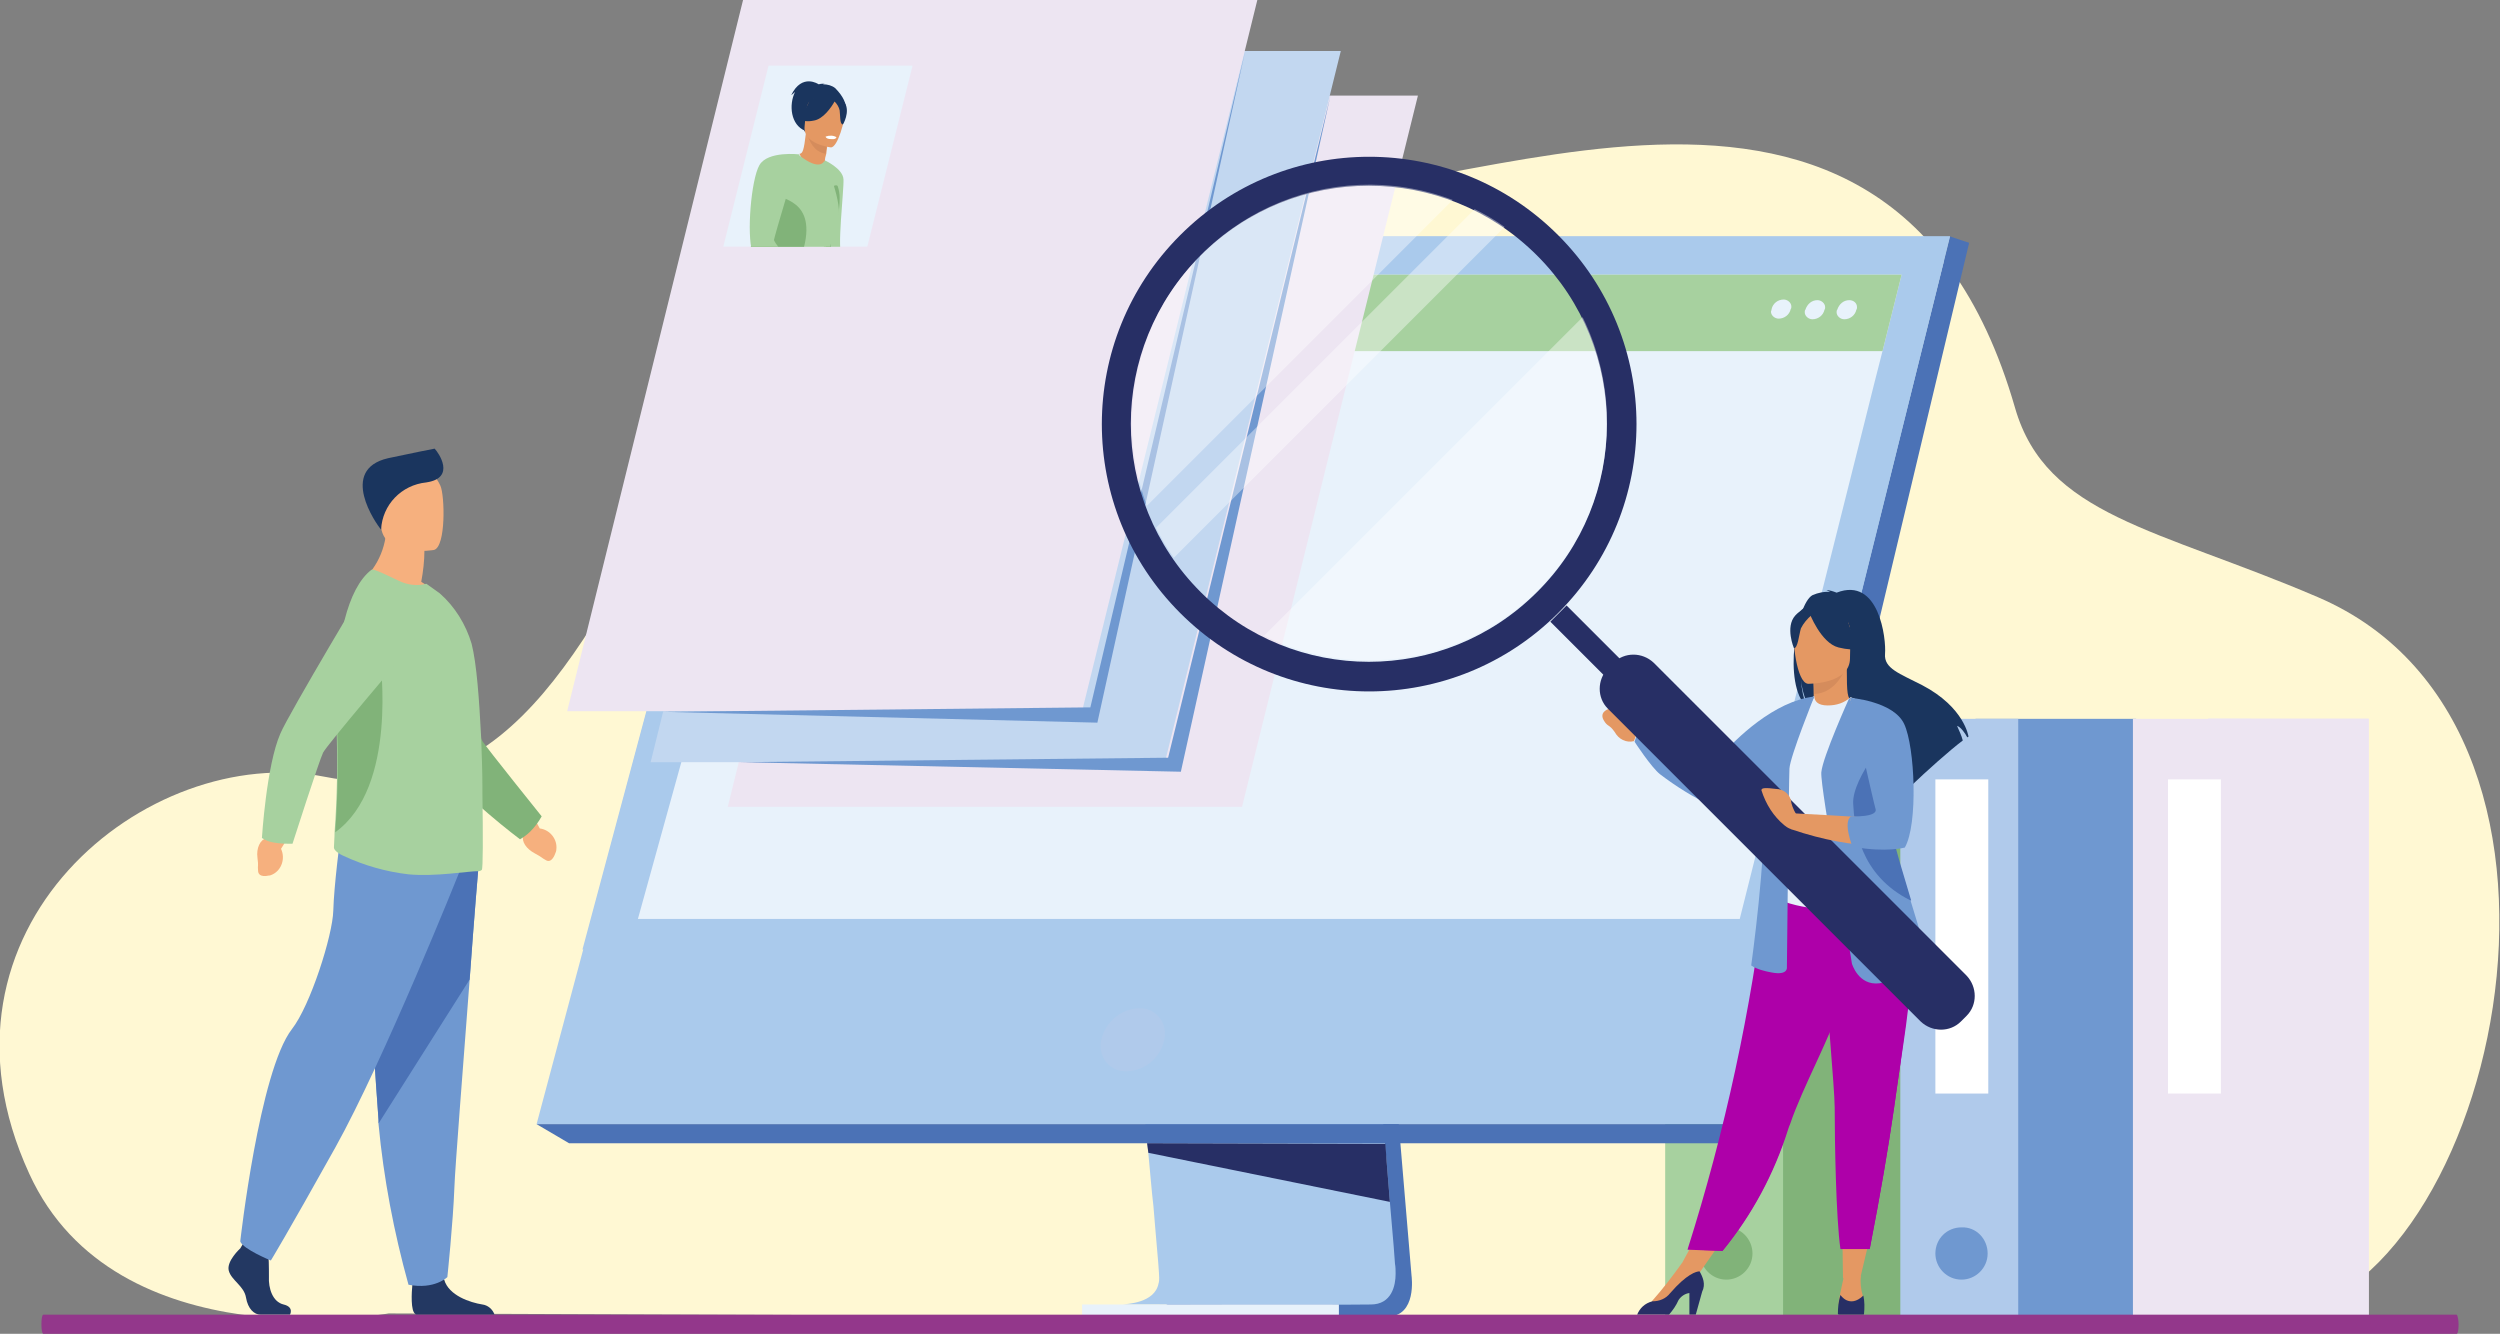 <svg version="1.1" id="Layer_1" xmlns="http://www.w3.org/2000/svg" xmlns:xlink="http://www.w3.org/1999/xlink" x="0px" y="0px"
	 viewBox="0 0 392.3 209.3" style="enable-background:new 0 0 392.3 209.3;" xml:space="preserve">
<rect x="0" y="0" width="392.3" height="209.3" fill="#808080" stroke="none"/>
<g>
	<defs>
		<rect id="SVGID_1_" y="0" width="392.3" height="209.3"/>
	</defs>
	<clipPath id="SVGID_00000059992921966757684780000014296949997238626179_">
		<use xlink:href="#SVGID_1_"  style="overflow:visible;"/>
	</clipPath>
	<g style="clip-path:url(#SVGID_00000059992921966757684780000014296949997238626179_);">
		<g>
			<defs>
				<rect id="SVGID_00000017505278960252719020000011901434912138138517_" y="0" width="392.3" height="209.3"/>
			</defs>
			<clipPath id="SVGID_00000181054969972739293490000014864801802777997993_">
				<use xlink:href="#SVGID_00000017505278960252719020000011901434912138138517_"  style="overflow:visible;"/>
			</clipPath>
			<g style="clip-path:url(#SVGID_00000181054969972739293490000014864801802777997993_);">
				<path style="fill:#FFF8D3;" d="M61,206.1c0,0-42.8,7.8-56.4-21.9c-17.7-38.5,18.6-67.8,46.4-62.3c60.6,11.9,46-119,143.3-92.3
					c27.4,7.5,101.3-37.1,121.9,34.4c4.9,17,22.3,18.9,47.5,29.7c49.3,21.1,26.8,112.7-8.5,113.1S61,206.1,61,206.1"/>
				<rect x="346.5" y="112.8" style="fill:#EDE5F2;" width="25.2" height="93.8"/>
				<g transform="translate(346.503 112.774)">
					<g>
						<defs>
							<rect id="SVGID_00000079451200085126488370000017908422154184872845_" x="0" y="0" width="25.2" height="93.8"/>
						</defs>
						<clipPath id="SVGID_00000101793148991665724990000006817242616350726535_">
							<use xlink:href="#SVGID_00000079451200085126488370000017908422154184872845_"  style="overflow:visible;"/>
						</clipPath>
						<g style="clip-path:url(#SVGID_00000101793148991665724990000006817242616350726535_);">
							<rect x="0" y="0" style="fill:#EDE5F2;" width="25.2" height="93.8"/>
						</g>
					</g>
				</g>
				<rect x="273.1" y="112.8" style="fill:#81B379;" width="25.2" height="93.8"/>
				<rect x="261.3" y="112.8" style="fill:#A7D19F;" width="18.5" height="93.8"/>
				<path style="fill:#81B379;" d="M275,196.7c0,2.3-1.9,4.1-4.1,4.1c-2.3,0-4.1-1.9-4.1-4.1c0-2.3,1.8-4.1,4.1-4.1
					C273.1,192.5,275,194.4,275,196.7L275,196.7"/>
				<rect x="310" y="112.8" style="fill:#6F98D0;" width="25.2" height="93.8"/>
				<rect x="298.2" y="112.8" style="fill:#B0CAEB;" width="18.5" height="93.8"/>
				<path style="fill:#6F98D0;" d="M311.9,196.7c0,2.3-1.9,4.1-4.1,4.1c-2.3,0-4.1-1.9-4.1-4.1c0-2.3,1.8-4.1,4.1-4.1l0,0
					C310.1,192.5,311.9,194.4,311.9,196.7"/>
				<rect x="303.7" y="122.3" style="fill:#FFFFFF;" width="8.3" height="49.3"/>
				<rect x="334.7" y="112.8" style="fill:#EDE5F2;" width="18.5" height="93.8"/>
				<g transform="translate(340.18 192.538)">
					<g>
						<defs>
							<rect id="SVGID_00000080891635716785123130000013630159538975172764_" x="0" y="0" width="8.3" height="8.3"/>
						</defs>
						<clipPath id="SVGID_00000152976289120317180030000014341646208638327442_">
							<use xlink:href="#SVGID_00000080891635716785123130000013630159538975172764_"  style="overflow:visible;"/>
						</clipPath>
						<g style="clip-path:url(#SVGID_00000152976289120317180030000014341646208638327442_);">
							<path style="fill:#EDE5F2;" d="M8.3,4.1c0,2.3-1.8,4.1-4.1,4.1C1.9,8.3,0,6.4,0,4.1C0,1.8,1.8,0,4.1,0l0,0
								C6.4,0,8.3,1.8,8.3,4.1"/>
						</g>
					</g>
				</g>
				<rect x="340.2" y="122.3" style="fill:#FFFFFF;" width="8.3" height="49.3"/>
				<rect x="266.4" y="123" style="fill:#FFFFFF;" width="8.3" height="49.3"/>
				<path style="fill:#4B72B6;" d="M212.6,94.6l8.9,105.6c0,0,0.9,6.4-3.8,6.4c-7.8,0-39,0-39,0s5.9-1.3,5.8-4.3
					c-0.1-3.5-10.4-108.6-10.4-108.6L212.6,94.6z"/>
				<path style="fill:#AACAEC;" d="M176.2,204.7c1.5,0,31.3,0.1,38.9,0c3.3,0,3.9-3,3.9-4.8c0-0.5,0-1.1-0.1-1.6l-0.2-2.7l-0.6-7
					l-0.5-6.2l-0.7-7.9l-0.6-6.7l-6.3-75l-38.5-1c0,0,4.3,44,7.4,76c0.3,3.6,0.7,7,1,10.2c0.1,1,0.2,2,0.3,3c0.3,3,0.5,5.8,0.8,8.3
					c0.1,1.3,0.2,2.5,0.3,3.6c0.4,4.3,0.6,7.1,0.6,7.6c0,0.3,0,0.6-0.1,0.9C181.2,204.5,176.8,204.6,176.2,204.7"/>
				<path style="fill:#AACAEC;" d="M121.4,37.1H306L284.4,124l-3,11.9l-10.1,40.5H84.2L121.4,37.1z"/>
				<g transform="translate(191.588 149.005)">
					<g>
						<defs>
							<rect id="SVGID_00000153690673747238439000000011828087054576088709_" x="0" y="0" width="86.6" height="27.4"/>
						</defs>
						<clipPath id="SVGID_00000045605052126645556220000015545042399361313174_">
							<use xlink:href="#SVGID_00000153690673747238439000000011828087054576088709_"  style="overflow:visible;"/>
						</clipPath>
						<g style="clip-path:url(#SVGID_00000045605052126645556220000015545042399361313174_);">
							<path style="fill:#AACAEC;" d="M0,0h86.6l-5.1,27.4L0,0z"/>
							<g>
								<defs>
									<polygon id="SVGID_00000125565417420135851280000006384290668041620137_" points="0,0 86.6,0 81.5,27.4 									"/>
								</defs>
								<clipPath id="SVGID_00000163036457743923594000000017523198435600838805_">
									<use xlink:href="#SVGID_00000125565417420135851280000006384290668041620137_"  style="overflow:visible;"/>
								</clipPath>
								<g style="clip-path:url(#SVGID_00000163036457743923594000000017523198435600838805_);">
									<path style="fill:#AACAEC;" d="M0,0l79.8,27.4L86.6,0L0,0z"/>
								</g>
							</g>
						</g>
					</g>
				</g>
				<path style="fill:#4B72B6;" d="M306,37.1l3,1l-33.7,141.3l-4-3L306,37.1z"/>
				<path style="fill:#4B72B6;" d="M275.3,179.4h-186l-5.1-3h187.1L275.3,179.4z"/>
				<rect x="169.8" y="204.7" style="fill:#E8F2FB;" width="40.3" height="1.9"/>
				<path style="fill:#272F65;" d="M180,179.4l0.2,1.5l37.9,7.7l-0.5-6.2l-0.2-2.9L180,179.4z"/>
				<path style="fill:#AACAEC;" d="M121.4,37.1H306L278.2,149l-186.8,0L121.4,37.1z"/>
				<g transform="translate(172.707 158.213)">
					<g>
						<defs>
							<rect id="SVGID_00000120532873184354765750000018294761090559754942_" x="0" y="0" width="10.2" height="9.9"/>
						</defs>
						<clipPath id="SVGID_00000127024396881261223560000006736716546234036153_">
							<use xlink:href="#SVGID_00000120532873184354765750000018294761090559754942_"  style="overflow:visible;"/>
						</clipPath>
						<g style="clip-path:url(#SVGID_00000127024396881261223560000006736716546234036153_);">
							<path style="fill:#B0CAEB;" d="M0.1,5c0.6-2.8,3.1-4.9,5.9-5c2.2-0.1,4,1.6,4.1,3.8c0,0.4,0,0.8-0.1,1.1
								C9.4,7.8,7,9.8,4.1,9.9C1.9,10,0.1,8.3,0,6.1C0,5.7,0,5.3,0.1,5"/>
						</g>
					</g>
				</g>
				<path style="fill:#E8F2FB;" d="M100.1,144.2H273l19.6-78l1.5-6l1.3-5.1l3-12H128l-3.3,12l-1.4,5.1l-1.6,6L100.1,144.2z"/>
				<path style="fill:#A7D19F;" d="M128,43.1h170.4l-3,12H124.7L128,43.1z"/>
				<path style="fill:#E8F2FB;" d="M290.2,47.1c0.6,0,1.2,0.4,1.2,1.1c0,0.1,0,0.3-0.1,0.4c-0.2,0.9-1,1.5-1.9,1.5
					c-0.6,0-1.2-0.5-1.2-1.1c0-0.1,0-0.3,0.1-0.4C288.6,47.7,289.3,47.1,290.2,47.1"/>
				<path style="fill:#E8F2FB;" d="M285.2,47.1c0.6,0,1.2,0.5,1.2,1.1c0,0.1,0,0.3-0.1,0.4c-0.2,0.9-1,1.5-1.9,1.5
					c-0.6,0-1.2-0.5-1.2-1.1c0-0.1,0-0.3,0.1-0.4C283.6,47.7,284.3,47.1,285.2,47.1"/>
				<path style="fill:#E8F2FB;" d="M278,48.5c0.2-0.9,1-1.5,1.9-1.5c0.6,0,1.2,0.5,1.2,1.1c0,0.1,0,0.3-0.1,0.4
					c-0.2,0.9-1,1.5-1.9,1.5c-0.6,0-1.2-0.5-1.2-1.1C277.9,48.8,278,48.7,278,48.5"/>
				<path style="fill:#233862;" d="M37.7,195.9c0,0-2.2,2-1.8,3.5s2.4,2.4,2.7,4.2s1.3,2.7,2.3,2.7h4.6c0,0,0.7-1.2-1-1.6
					s-2.4-2.5-2.3-4.4c0-1.5,0-3-0.2-4.5l-3.7-0.9L37.7,195.9z"/>
				<path style="fill:#233862;" d="M77.6,206.3H65.4c-0.1,0-0.2,0-0.2-0.1c-0.8-0.4-0.6-3.5-0.5-4.5c0-0.2,0-0.3,0-0.3
					s4.3-3.4,4.9-0.8c0,0.1,0,0.2,0.1,0.2c0.7,2.5,4.1,3.6,6,3.9C76.5,204.8,77.3,205.4,77.6,206.3"/>
				<path style="fill:#6F98D0;" d="M75.1,135.8c0,0-0.7,8.1-1.4,17.9c-1,13.3-2.3,29.6-2.4,32.7c-0.2,5.4-1.1,14-1.1,14
					s-2,2-6.1,1.2c-2.3-8.3-3.9-16.7-4.7-25.2c0-0.2,0-0.4,0-0.6c-1-13.2-2.5-41-2.5-41L75.1,135.8z"/>
				<path style="fill:#4B72B6;" d="M75.1,135.8c0,0-0.7,8.1-1.4,17.9l-14.3,22.6c0-0.2,0-0.4,0-0.6c-1-13.2-2.5-41-2.5-41
					L75.1,135.8z"/>
				<path style="fill:#6F98D0;" d="M72.1,136.8c0,0-11.8,29.5-19.5,43.3s-10.1,17.7-10.1,17.7s-4.4-1.8-4.8-3c0,0,3-26.7,8.1-33.3
					c2.9-3.7,6.4-14.7,6.5-18.6s1.1-11.5,1.1-11.5L72.1,136.8z"/>
				<path style="fill:#F6B07E;" d="M84,128.7l0.7,1.3c1.6,0.2,2.8,1.7,2.6,3.3c0,0.2-0.1,0.5-0.2,0.7c0,0-0.5,1.5-1.4,1
					s-0.5-0.4-1.8-1.1s-2.1-1.8-1.8-2.9l-0.2-1.2L84,128.7z"/>
				<path style="fill:#F6B07E;" d="M66.1,91.3c0.3-1.6,0.5-3.3,0.5-4.9l-6-4.8c0.3,3.7-1.2,7.3-4,9.8c0,0,7.9,3.9,12.5,2.5
					C68.3,92.8,67.3,92,66.1,91.3"/>
				<path style="fill:#F6B07E;" d="M68.1,86.3c0,0-7.6,1.3-8.3-3.5S57.6,75,62.4,74s6,0.7,6.7,2.2S70,85.8,68.1,86.3"/>
				<path style="fill:#1A355E;" d="M59.8,83.1c0.2-3.9,3.2-7,7.1-7.4c4.7-0.7,1.9-4.7,1.3-5.3c0,0-3.6,0.7-7.3,1.5
					C53.1,73.7,59,82.2,59.8,83.1"/>
				<path style="fill:#81B379;" d="M83.2,130.5c0.7-0.7,1.3-1.5,1.8-2.4c0,0-8.6-10.7-9.3-11.8s-5.9-18.9-5.9-18.9l-13.2-2.7
					c0,0,11.1,22.8,12.9,25.6c3,4.6,12.1,11.4,12.1,11.4C82.1,131.4,82.7,131,83.2,130.5"/>
				<path style="fill:#A7D19F;" d="M75.6,136.5c-0.1,0.1-0.3,0.2-0.5,0.2c-1.7,0-6.8,0.9-11,0.5c-3.5-0.4-7-1.4-10.2-2.9
					c-0.5-0.2-1.5-0.8-1.5-1.3c0-0.6,0.1-1.4,0.1-2.4c0.4-5.5,0.5-11,0.3-16.6c-0.1-1.3-0.1-2.6-0.1-3.9c0-9.5,1.8-17.8,5.6-20.7
					c0.3-0.2,2.3,0.8,4.2,1.7c1.4,0.7,3,0.9,4.4,0.5l2.1,1.5c2.4,2.1,4.1,4.9,5,7.9c0.8,3.1,1.2,8.8,1.5,14.7
					c0.1,2.7,0.2,5.4,0.2,7.9v0.1c0,0.3,0,0.5,0,0.8C75.8,131.2,75.8,136.4,75.6,136.5"/>
				<path style="fill:#81B379;" d="M52.6,130.6c0.4-5.5,0.5-11,0.3-16.6c-0.1-1.3-0.1-2.6-0.1-3.9c1.6-3.8,2.9-6.6,2.9-6.6h4
					C59.6,103.6,62.5,123.5,52.6,130.6"/>
				<path style="fill:#F6B07E;" d="M44.9,131.9l-0.8,1.3c0.7,1.5,0.1,3.3-1.3,4c-0.2,0.1-0.4,0.2-0.7,0.2c0,0-1.5,0.4-1.6-0.7
					s0.1-0.6-0.1-2.1s0.4-2.8,1.4-3.1l0.9-0.8L44.9,131.9z"/>
				<path style="fill:#A7D19F;" d="M42.9,132.2c1,0.2,2,0.2,3,0.2c0,0,4.2-13.1,4.8-14.3s12.6-15.3,12.6-15.3l-5-12.5
					c0,0-13,21.7-14.3,24.8c-2.2,5-2.9,16.4-2.9,16.4C41.6,131.8,42.2,132.1,42.9,132.2"/>
				<path style="fill:#EDE5F2;" d="M194.9,126.6h-80.7l27.6-111.6h80.7L194.9,126.6z"/>
				<path style="fill:#C2D7F0;" d="M182.8,119.6h-80.7L129.7,8h80.7L182.8,119.6z"/>
				<path style="fill:#EDE5F2;" d="M169.8,111.6H89L116.6,0h80.7L169.8,111.6z"/>
				<path style="fill:#6F98D0;" d="M208.8,14.9l-25.5,104l-67.1,0.7l69.1,1.5L208.8,14.9z"/>
				<path style="fill:#6F98D0;" d="M195.4,8l-24.3,103l-67.1,0.7l68.2,1.7L195.4,8z"/>
				<path style="fill:#E8F2FB;" d="M136.1,38.7h-22.6l7.1-28.4h22.6L136.1,38.7z"/>
				<g transform="translate(100.455 10.331)">
					<g>
						<defs>
							<rect id="SVGID_00000046305829966743592950000014832019469621632445_" x="0" y="0" width="88.2" height="62.4"/>
						</defs>
						<clipPath id="SVGID_00000005989152251164954290000007812769429269643929_">
							<use xlink:href="#SVGID_00000046305829966743592950000014832019469621632445_"  style="overflow:visible;"/>
						</clipPath>
						<g style="clip-path:url(#SVGID_00000005989152251164954290000007812769429269643929_);">
							<path style="fill:#EDE5F2;" d="M87.2,3.9H46.8l1-3.9h40.4L87.2,3.9z"/>
							<path style="fill:#EDE5F2;" d="M85.4,12H44.9l1-3.9h40.4L85.4,12z"/>
							<path style="fill:#EDE5F2;" d="M83.5,20H43l1-3.9h40.5L83.5,20z"/>
							<path style="fill:#EDE5F2;" d="M81.2,28H40.8l1-3.9h40.4L81.2,28z"/>
							<path style="fill:#EDE5F2;" d="M81.2,36.4h-74l1-3.9h74L81.2,36.4z"/>
							<path style="fill:#EDE5F2;" d="M79.3,44.8h-74l1-3.9h74L79.3,44.8z"/>
							<path style="fill:#EDE5F2;" d="M76.5,54.2h-74l1-3.9h74L76.5,54.2z"/>
							<path style="fill:#EDE5F2;" d="M74,62.4H0l1-3.9h74L74,62.4z"/>
						</g>
					</g>
				</g>
			</g>
		</g>
		<g transform="translate(113.559 10.328)">
			<g>
				<defs>
					<polygon id="SVGID_00000128464650474171850450000009072434586845111175_" points="7.1,0 0,28.4 22.6,28.4 29.6,0 					"/>
				</defs>
				<clipPath id="SVGID_00000114754629472218491630000016303699666026295992_">
					<use xlink:href="#SVGID_00000128464650474171850450000009072434586845111175_"  style="overflow:visible;"/>
				</clipPath>
				<g style="clip-path:url(#SVGID_00000114754629472218491630000016303699666026295992_);">
					<path style="fill:#E49863;" d="M24.5,31.2c0,0,1.3-0.6,1.8-0.4s1.9,0.8,1.9,1.4s-2.3,1.3-3.8,0.5S24.5,31.2,24.5,31.2"/>
					<path style="fill:#A7D19F;" d="M24.9,32.8c0,0.1-0.1,0.1-0.1,0.2c-0.4,0.7-7.8,0.8-8.6,0.2c-0.4-0.3-0.5-4-0.5-8
						c0-5,0.1-10.4,0.1-10.4s2.9,1.3,3,3s-1.1,11.5-0.2,12.1s4.7,0.7,6,1.1C24.9,31.5,25,32.2,24.9,32.8"/>
					<path style="fill:#1A355E;" d="M17.5,3.5c-0.5-0.4-1.2-0.6-1.9-0.6c0.1-0.1,0.3-0.1,0.4-0.1c-0.4,0-0.7,0-1.1,0.1
						c0,0-2.6-1.8-4.3,1.7c0,0,0.3-0.2,0.6-0.5c-1,2-0.7,5.2,1.6,6.1C14.3,10.7,22.7,8.8,17.5,3.5"/>
					<path style="fill:#E49863;" d="M16,15.6c-0.8,0.3-1.8,0.4-2.6,0.1c-0.7-0.4-1.2-1.1-1.5-1.9c0.5,0,0.7-0.6,1-3.2l0.2,0.1
						l3.3,1.1c0,0-0.2,1-0.3,2C15.8,14.7,15.8,15.5,16,15.6"/>
					<path style="fill:#D58C5C;" d="M16.3,11.8c0,0-0.2,1-0.3,2c-1.9-0.3-2.6-2.1-2.9-3.1L16.3,11.8z"/>
					<path style="fill:#1A355E;" d="M12.7,10.3c-0.4-1-0.7-2-0.8-3c0-1,0.9-4.4,4.3-3.4c0.7,0.2,1.3,0.5,1.9,1
						c0.7,0.6,1.7,1.9,0,4.8l-0.5,1L12.7,10.3z"/>
					<path style="fill:#E49863;" d="M16.8,12.8c0,0-4.4-0.5-4.1-3.3s0-4.7,2.9-4.5s3.3,1.3,3.4,2.3S17.9,12.9,16.8,12.8"/>
					<path style="fill:#81B379;" d="M17.1,19.1c0-0.3,0.7-0.5,0.8-0.2c0.2,0.6,0.3,1.2,0.3,1.8c0,1.2-0.1,2.4-0.5,3.6L17.1,19.1z"/>
					<path style="fill:#1A355E;" d="M19,5.8c-0.6-0.9-1.1-0.8-1.4-0.6c-0.8-1.6-4.1,0.1-4.1,0.1c-0.4,1.2-1.1,2.2-2.1,2.9
						c0.8,0.5,1.8,0.6,2.7,0.4c1.5-0.2,2.8-2.1,3.3-3c0.4,0.4,0.7,0.9,0.8,1.4c0.1,0.7,0,2.2,0.5,2.2C18.7,9.3,19.9,7.2,19,5.8"/>
					<path style="fill:#FFFFFF;" d="M16,11.1c0,0,0,0.4,0.9,0.4c0,0,0.7,0.1,0.8-0.3C17.2,10.9,16.6,10.9,16,11.1"/>
					<path style="fill:#81B379;" d="M24.9,32.8c0,0.1-0.1,0.1-0.1,0.2c-0.4,0.7-7.8,0.8-8.6,0.2c-0.4-0.3-0.5-4.9,0.5-8.9
						c0.2,2.4-0.2,7.2,1,7.5C19.2,32.3,23.1,32.3,24.9,32.8"/>
					<path style="fill:#A7D19F;" d="M17.9,24.5c-2.9,8.4-1.6,9.9-2.6,10.7c0,0-0.9,0.3-0.9,0.3c-1.1,0.7-1-0.3-4.2,0.6
						c-1.7,0.5-3.4,1-5.2,1.3c-0.6,0.1-1.2,0.2-1.8,0.2c-1,0-1.7-0.3-1.9-1c-0.4-2,3.5-6.7,3.2-10.3c0,0,0-0.1,0-0.1
						c0-0.4,0-0.7,0.1-1c0.4-1.9,2-4.6,3.6-6.8c1-1.6,2.2-3.1,3.6-4.4c3.4,2.7,4,0.9,4,0.9S18.9,21.6,17.9,24.5"/>
					<path style="fill:#81B379;" d="M14.7,35.3L14.7,35.3c-1.1,0.7-1.3-0.2-4.5,0.7c-1.7,0.5-3.4,1-5.2,1.3c-0.6,0-1.2,0.1-1.8,0.2
						c-1,0-1.7-0.3-1.9-1c-0.4-2,3.5-6.7,3.2-10.3c0,0,0-0.1,0-0.1c0-0.4,0-0.7,0.1-1C5,23.6,6.3,22.2,7.9,20c0.7,1,7,0.8,4.5,9.2
						C11.5,31.7,14.6,33.2,14.7,35.3"/>
					<path style="fill:#E49863;" d="M14.4,35.7c0.7-0.1,1.4,0,2,0.2c0.6,0.3,1.8,1.1,1.6,1.5s-1.7,0.3-2.2-0.1s-1.1,0-1.8-0.4
						S14.4,35.7,14.4,35.7"/>
					<path style="fill:#A7D19F;" d="M11.9,13.9c0,0-5-0.6-6.3,1.7s-2,10.9-1.1,13.6s8,7.2,8.8,7.4c0.8,0.2,1.5-1,1.5-1.1
						s-7-7.5-6.9-8.2S11.8,13.9,11.9,13.9"/>
				</g>
			</g>
		</g>
		<g>
			<defs>
				<rect id="SVGID_00000036958217011904049220000007787057270566824381_" y="0" width="392.3" height="209.3"/>
			</defs>
			<clipPath id="SVGID_00000042006140577700370100000001484858790168375726_">
				<use xlink:href="#SVGID_00000036958217011904049220000007787057270566824381_"  style="overflow:visible;"/>
			</clipPath>
			<g style="clip-path:url(#SVGID_00000042006140577700370100000001484858790168375726_);">
				<path style="fill:#E49863;" d="M293.7,193l-1.8,7.6l-2.7,0l-0.1-7.6L293.7,193z"/>
				<path style="fill:#E49863;" d="M271.1,193.4l-5.1,7.3l-2-2.6l3.1-5.7L271.1,193.4z"/>
				<path style="fill:#1A355E;" d="M284.4,93.4c0.9-0.4,1.9-0.6,2.8-0.5c-0.2-0.1-0.4-0.2-0.6-0.3c0.5,0,1.1,0.2,1.6,0.4
					c6.7-2.6,7.8,7.3,7.6,9.6s2.3,3.1,5.8,4.9c6.7,3.5,7.3,8.1,7.3,8.1c-0.1,0-0.1,0.1-0.2,0.1c-0.3-0.6-1-1.6-1.6-1.8
					c0.3,0.7,0.7,1.5,0.9,2.3c-2,1.5-5.7,4.8-8.2,7.2c0-0.5,0-1-0.2-1.5l-0.3,1.9c-1.4,1.3-2.3,2.2-2.3,2.2
					c0.2-1.9-8.4-11.7-12.9-14.6c-0.8-1.4-1.3-3-1.5-4.7c0.1,1.4,0.4,2.9,0.9,4.2C279.7,107.4,281.9,94.8,284.4,93.4"/>
				<path style="fill:#E49863;" d="M284.3,111.5c1.2,0.6,2.5,0.9,3.8,0.7c1.1-0.5,2-1.3,2.5-2.4c-0.7-0.1-0.8-1-0.8-4.9l-0.3,0.1
					l-5,1c0,0,0.1,1.6,0.1,3C284.7,110.2,284.6,111.4,284.3,111.5"/>
				<path style="fill:#D58C5C;" d="M284.6,105.9c0,0,0.1,1.6,0.1,3c2.8-0.1,4.3-2.6,4.9-4L284.6,105.9z"/>
				<path style="fill:#1A355E;" d="M290.1,104.4c0.8-1.3,1.4-2.8,1.8-4.3c0.3-1.4-0.5-6.6-5.7-5.9c-1.1,0.1-2.1,0.5-3,1.1
					c-1.1,0.8-2.8,2.4-0.9,7l0.5,1.5L290.1,104.4z"/>
				<path style="fill:#AE00A9;" d="M264.8,196.1l2.6,0.1l2.9,0.1c4.6-5.6,8.1-12.1,10.3-19.1c0.1-0.3,0.2-0.6,0.3-0.8
					c2-5.9,6.2-13.3,8.4-20c0.4-1.1,0.7-2.1,1-3c0.1-0.3,0.2-0.6,0.3-0.9c1.3-4.4,2.1-8.8,2.5-13.4l-16,0.1
					C274.8,158.5,270.7,177.5,264.8,196.1"/>
				<path style="fill:#E7F0FA;" d="M279.3,129.9c0,7.6-1.1,10.9-1.1,10.9c4.7,2.1,10,2.4,15,0.9c0.1,0,6.1-1.2,6.1-1.2
					c-0.1-0.3-1.8-5.6-1.9-5.8c-1.1-2.1-1.8-4.3-2.2-6.6c-0.3-2.1-0.4-4.2-0.2-6.4c0.3-3.4,1-6.7,2-10c-2.2-0.6-4.4-1.4-6.6-2.3
					c-1,0.9-2.2,1.3-3.6,1.3c-1.6,0-2.1-0.7-2.1-1.5c-1.7,1-3.1,1.9-3.1,1.9c-1.5,2.5-4.4,5-4.7,8.9
					C276.9,121,279.3,129.7,279.3,129.9"/>
				<path style="fill:#6F98D0;" d="M270,118.7c2.3-2.7,8.4-8.7,14.7-9.4l-5.4,10.5c-0.2,1.2-0.9,2.2-1.9,2.9
					c-2.8,1.7-5.8,2.9-8.9,3.7c-2.8-1.3-5.5-3-8-4.9c-1.4-1.1-4-5.1-4-5.1l0.7-2.3c0,0,4.3,2.4,5.9,3.1c0.9,0.4,2.9,1.3,4.3,2
					C268.3,119.7,269.3,119.4,270,118.7"/>
				<path style="fill:#E49863;" d="M283.7,107.3c0,0,6.6,0.1,6.6-4s0.9-6.9-3.3-7.1s-5,1.3-5.4,2.7S281.9,107.1,283.7,107.3"/>
				<path style="fill:#1A355E;" d="M283.9,96.1c0,0,1.8,4.8,4.6,5.5s4,0,4,0c-1.4-1.2-2.3-2.8-2.6-4.6
					C289.9,97,285.3,93.8,283.9,96.1"/>
				<path style="fill:#1A355E;" d="M284.3,96.5c-0.7,0.6-1.3,1.3-1.7,2.1c-0.3,1-0.5,3.2-1.1,3.1c0,0-1.4-3.3,0.2-5.1
					C283.4,94.7,284.4,96.5,284.3,96.5"/>
				<path style="fill:#E49863;" d="M257.2,114.1c-0.6-2-2.6-3.2-4.6-2.9c-0.4,0.1-1.7,0.6-0.9,1.9c0.6,1,0.8,0.5,1.7,1.8
					c0.6,1.1,1.8,1.7,3,1.4L257.2,114.1z"/>
				<path style="fill:#E49863;" d="M292,200.2c-0.1,1,0,2.1,0.3,3.1c0,0,0.4,2-1.5,2c-2,0-2.5-0.1-2.2-1.4c0.2-1.2,0.7-3.4,0.7-3.4
					L292,200.2z"/>
				<path style="fill:#272F65;" d="M288.4,206.2c0,0,0.1,0,0.1,0.1h3.9c0,0,0.1,0,0.1-0.1c0.1-1,0.1-2-0.1-2.9
					c-2.2,2.1-3.6-0.1-3.6-0.1C288.5,204.2,288.4,205.2,288.4,206.2"/>
				<path style="fill:#E49863;" d="M259.2,204.2c1.7-1.9,3.3-4,4.8-6.1l2.7,1.4l-6.1,5.7l-1.4-0.2L259.2,204.2z"/>
				<path style="fill:#272F65;" d="M256.9,206.3h5c0.6-0.7,1.1-1.4,1.5-2.3c0.4-0.6,1-1,1.7-1.1v3.4h1l1-3.6
					c0.6-1.2,0.1-2.3-0.4-3.2c-0.5,0-2,0.4-4.6,3.4c-0.7,0.9-1.7,1.3-2.8,1.3c0,0,0,0,0,0C258.1,204.5,257.3,205.3,256.9,206.3"/>
				<path style="fill:#6F98D0;" d="M284.7,109.3c0,0-3.8,9.4-3.9,11.3c-0.1,1.9-0.4,31.2-0.4,31.2s0.2,1.3-2.4,0.8
					c-1.1-0.2-2.3-0.5-3.2-1.1c0,0,2.5-18,1.8-24.3c-0.7-6.3,5.2-16.5,5.2-16.5L284.7,109.3z"/>
				<g transform="translate(267.395 150.564)">
					<g>
						<defs>
							<rect id="SVGID_00000173132336907254288890000007595987047998381741_" x="0" y="0" width="23.1" height="45.7"/>
						</defs>
						<clipPath id="SVGID_00000162348324893865793470000000243362447070243969_">
							<use xlink:href="#SVGID_00000173132336907254288890000007595987047998381741_"  style="overflow:visible;"/>
						</clipPath>
						<g style="clip-path:url(#SVGID_00000162348324893865793470000000243362447070243969_);">
							<path style="fill:#AE00A9;" d="M0,45.6l2.9,0.1C7.5,40,11,33.5,13.1,26.6c0.1-0.3,0.2-0.6,0.3-0.8c2-5.9,6.2-13.3,8.4-20
								c0.4-1.1,0.7-2.1,1-3c0.1-0.3,0.2-0.6,0.3-0.9L20.7,0c0,0-7.1,11.4-9.2,22.2C9.6,31.5,2,42.8,0,45.6"/>
						</g>
					</g>
				</g>
				<path style="fill:#AE00A9;" d="M287.9,173.8c0,5.2,0.2,17.3,0.9,22.2h2.5c1.4,0,2.1,0,2.1,0c1.7-8.7,2.9-15.8,3.8-22
					c0.5-3.6,1-6.8,1.4-10.1c0.1-0.9,0.3-2,0.4-3.1c0.5-3.8,0.8-6.9,1-9.6c0-0.4,0-0.8,0-1.2s0-0.8,0-1.2l-13.8-1.3
					C286.5,156.7,287.9,170.7,287.9,173.8"/>
				<g transform="translate(291.297 151.262)">
					<g>
						<defs>
							<rect id="SVGID_00000065046141644431853890000002547487211384541362_" x="0" y="0" width="8.7" height="44.7"/>
						</defs>
						<clipPath id="SVGID_00000169539696370749698200000010252952584053248934_">
							<use xlink:href="#SVGID_00000065046141644431853890000002547487211384541362_"  style="overflow:visible;"/>
						</clipPath>
						<g style="clip-path:url(#SVGID_00000169539696370749698200000010252952584053248934_);">
							<path style="fill:#AE00A9;" d="M0,44.7c1.4,0,2.1,0,2.1,0c1.7-8.7,2.9-15.8,3.8-22c0.7-5.1,1.4-9.4,1.9-13.1
								c0.5-3.8,0.8-6.9,1-9.6L3.7,3c0,0,3.2,1.1,2,9.8S1.7,43.5,0,44.7"/>
						</g>
					</g>
				</g>
				<path style="fill:#6F98D0;" d="M290.6,151.2c0,0,1,3.5,4.3,3.1c2.8-0.5,5.5-1.4,8.1-2.5c0,0-1.4-4.5-3.2-10.5
					c-2.2-7.2-4.8-16.5-6.1-22.4c-0.3-1.3-0.5-2.7-0.7-4l-2.8-5.4c0,0-4.2,9.3-4.4,11.7S290.7,151.2,290.6,151.2"/>
				<path style="fill:#4B72B6;" d="M290.8,126.1c0.2,3.8,1,11.2,9,15.2l0.1,0c-2.2-7.2-4.8-16.5-6.1-22.4
					C292.3,121.1,290.7,124,290.8,126.1"/>
				
					<rect x="247.8" y="94.2" transform="matrix(0.707 -0.707 0.707 0.707 1.486 206.151)" style="fill:#272F65;" width="3.6" height="14.2"/>
				<path style="fill:#272F65;" d="M308.6,159.4l-0.9,0.9c-1.7,1.7-4.5,1.7-6.3,0c0,0,0,0,0,0l-49.1-49.1c-1.7-1.7-1.7-4.5,0-6.3
					c0,0,0,0,0,0l0.9-0.9c1.7-1.7,4.5-1.7,6.3,0c0,0,0,0,0,0l0,0l49.1,49.1C310.3,154.9,310.3,157.7,308.6,159.4"/>
				<path style="fill:#272F65;" d="M185.2,36.9c-16.4,16.4-16.4,42.9,0,59.3s42.9,16.4,59.3,0s16.4-42.9,0-59.3c0,0,0,0,0,0
					C228.1,20.5,201.6,20.5,185.2,36.9L185.2,36.9 M241.2,92.9c-14.6,14.6-38.2,14.6-52.8,0c-14.6-14.6-14.6-38.2,0-52.8
					c14.6-14.6,38.2-14.6,52.8,0C255.8,54.7,255.8,78.4,241.2,92.9C241.2,92.9,241.2,92.9,241.2,92.9L241.2,92.9"/>
				<path style="fill:#E49863;" d="M294,120.8l-3.7-11.3c2.4,0.7,4.7,1.6,7,2.6c1.2,1.9,2,4,2.4,6.2c0,0,1,10.4-1.2,14.2
					c0,0-6.7,1.3-17.5-2.4v-2.5c0,0,11.8,0.6,14.2,0.9L294,120.8z"/>
				<path style="fill:#6F98D0;" d="M290.3,109.5c0,0,6.8,0.5,8.5,4.1s2.2,15.8,0.1,19.4c0,0-2.9,0.8-8-0.1l-0.2,0c0,0-1.6-4-0.2-4.8
					c0,0,4.3,0.2,3.8-1.2C293.9,125.5,290.3,109.4,290.3,109.5"/>
				<path style="fill:#E49863;" d="M282.2,128.3c-0.5-0.7-0.9-1.5-1.1-2.3c-0.1-1.3-1.2-2.2-2.4-2.2c-1.6-0.2-2.3-0.2-2.3,0.2
					c0.7,2.2,1.9,4.1,3.6,5.5C282.3,131.4,282.2,128.3,282.2,128.3"/>
				<g transform="translate(181.402 32.819)" style="opacity:0.4;">
					<g>
						<defs>
							<rect id="SVGID_00000146468087843739806050000007957292152824093056_" x="0" y="0" width="54.7" height="54.7"/>
						</defs>
						<clipPath id="SVGID_00000051366902849555645130000005724178064103354288_">
							<use xlink:href="#SVGID_00000146468087843739806050000007957292152824093056_"  style="overflow:visible;"/>
						</clipPath>
						<g style="clip-path:url(#SVGID_00000051366902849555645130000005724178064103354288_);">
							<g>
								<defs>
									<rect id="SVGID_00000056423785064603696450000007642813055932141963_" x="0" y="0" width="54.7" height="54.7"/>
								</defs>
								<clipPath id="SVGID_00000010296771263828190860000006010217354789274780_">
									<use xlink:href="#SVGID_00000056423785064603696450000007642813055932141963_"  style="overflow:visible;"/>
								</clipPath>
								<g style="clip-path:url(#SVGID_00000010296771263828190860000006010217354789274780_);">
									<path style="fill:#FFFFFF;" d="M50,0L0,50c0.8,1.6,1.7,3.2,2.8,4.7L54.7,2.8C53.2,1.7,51.6,0.8,50,0"/>
								</g>
							</g>
						</g>
					</g>
				</g>
				<g transform="translate(177.562 28.969)" style="opacity:0.4;">
					<g>
						<defs>
							<rect id="SVGID_00000077326435482575031190000001203959003318068119_" x="0" y="0" width="50.4" height="50.4"/>
						</defs>
						<clipPath id="SVGID_00000063612484787357594870000009277195940471387795_">
							<use xlink:href="#SVGID_00000077326435482575031190000001203959003318068119_"  style="overflow:visible;"/>
						</clipPath>
						<g style="clip-path:url(#SVGID_00000063612484787357594870000009277195940471387795_);">
							<g transform="translate(0 0.011)">
								<g>
									<defs>
										<rect id="SVGID_00000167388057586092928960000012514304090539586441_" x="0" y="0" width="50.4" height="50.4"/>
									</defs>
									<clipPath id="SVGID_00000106848641903926852690000014821078889155346596_">
										<use xlink:href="#SVGID_00000167388057586092928960000012514304090539586441_"  style="overflow:visible;"/>
									</clipPath>
									<g style="clip-path:url(#SVGID_00000106848641903926852690000014821078889155346596_);">
										<path style="fill:#FFFFFF;" d="M50.4,2.4C31.1-4.9,9.6,5,2.4,24.3c-3.1,8.4-3.1,17.7,0,26.1L50.4,2.4z"/>
									</g>
								</g>
							</g>
						</g>
					</g>
				</g>
				<g transform="translate(198.348 49.766)" style="opacity:0.4;">
					<g>
						<defs>
							<rect id="SVGID_00000018237227684264764000000013336790803384503172_" x="0" y="0" width="53.8" height="53.9"/>
						</defs>
						<clipPath id="SVGID_00000003104650951858962870000017578949178317431179_">
							<use xlink:href="#SVGID_00000018237227684264764000000013336790803384503172_"  style="overflow:visible;"/>
						</clipPath>
						<g style="clip-path:url(#SVGID_00000003104650951858962870000017578949178317431179_);">
							<g>
								<defs>
									<rect id="SVGID_00000076582011417465452060000004445271258259013527_" x="0" y="0" width="53.8" height="53.8"/>
								</defs>
								<clipPath id="SVGID_00000036225316562687005440000007967342145667822247_">
									<use xlink:href="#SVGID_00000076582011417465452060000004445271258259013527_"  style="overflow:visible;"/>
								</clipPath>
								<g style="clip-path:url(#SVGID_00000036225316562687005440000007967342145667822247_);">
									<path style="fill:#FFFFFF;" d="M0,50c18.5,9.1,40.9,1.5,50-17c5.1-10.4,5.1-22.6,0-33L0,50z"/>
								</g>
							</g>
						</g>
					</g>
				</g>
				<path style="fill:#93378B;" d="M6.8,209.3h378.7c0.2,0,0.3-0.7,0.3-1.5s-0.2-1.5-0.3-1.5H6.8c-0.2,0-0.3,0.7-0.3,1.5
					S6.6,209.3,6.8,209.3"/>
			</g>
		</g>
	</g>
</g>
</svg>
